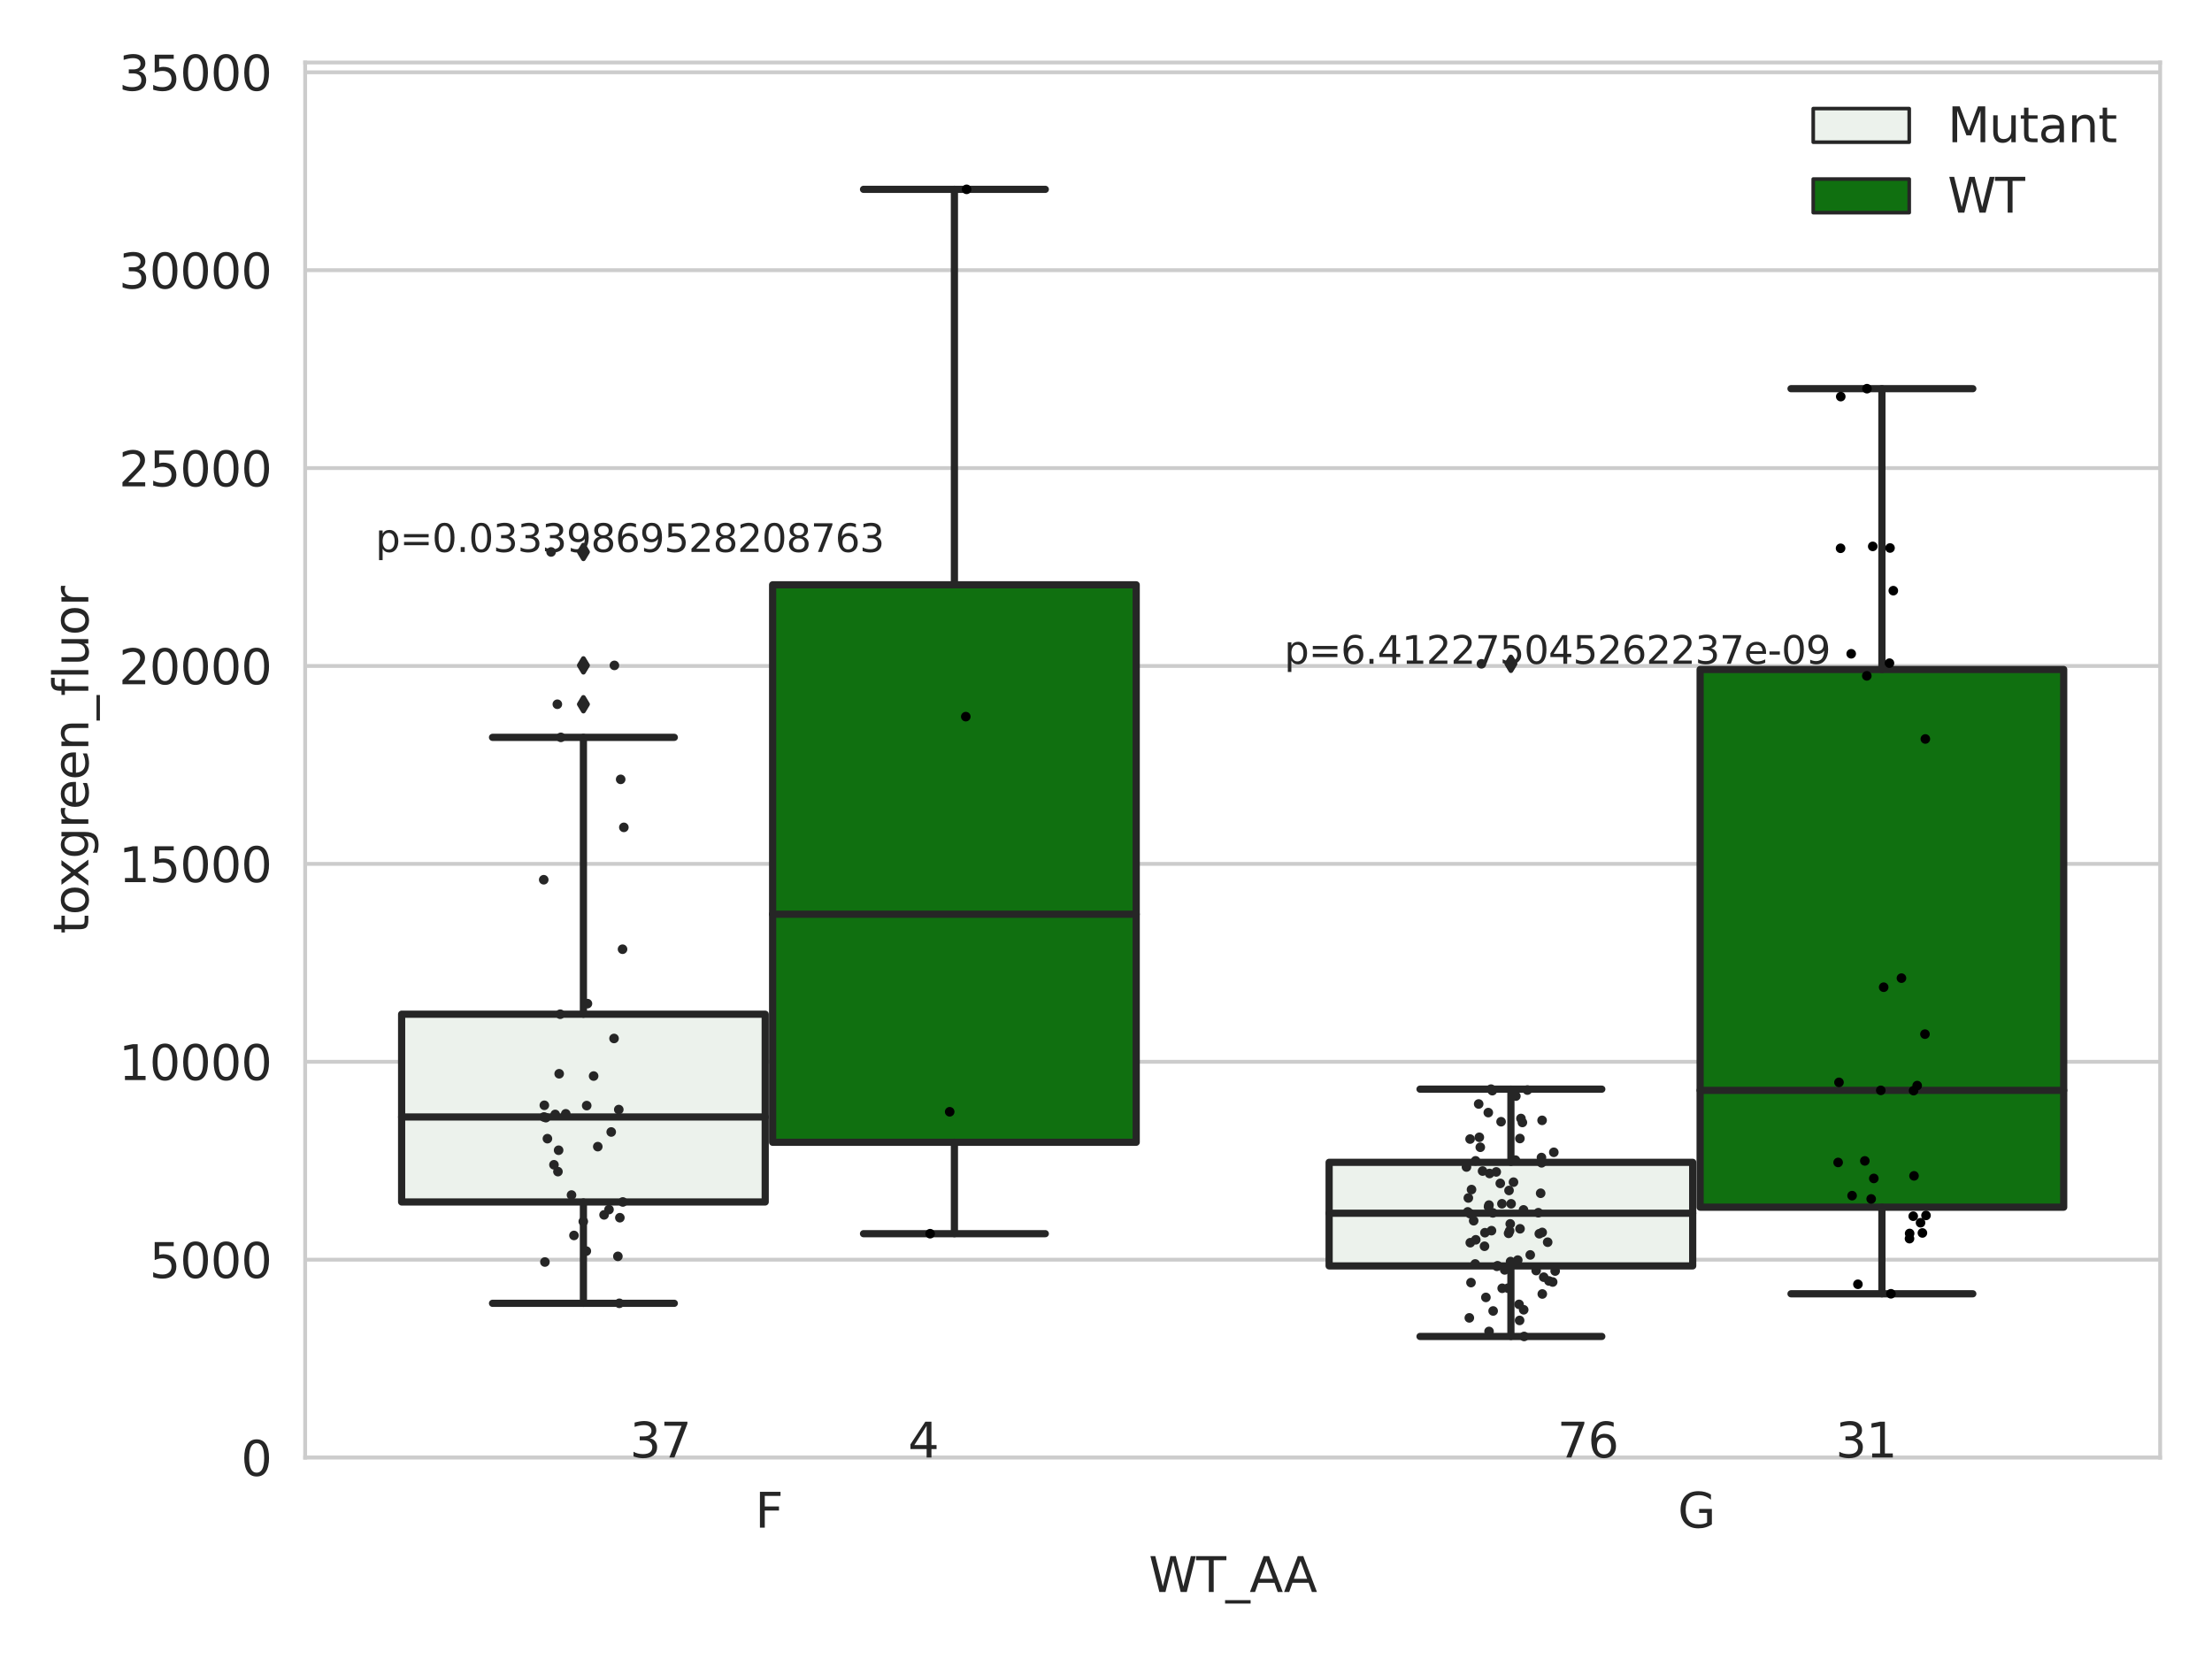 <?xml version="1.0" encoding="utf-8" standalone="no"?>
<!DOCTYPE svg PUBLIC "-//W3C//DTD SVG 1.1//EN"
  "http://www.w3.org/Graphics/SVG/1.1/DTD/svg11.dtd">
<svg xmlns:xlink="http://www.w3.org/1999/xlink" width="460.8pt" height="345.6pt" viewBox="0 0 460.8 345.6" xmlns="http://www.w3.org/2000/svg" version="1.1">
 <defs>
  <style type="text/css">*{stroke-linejoin: round; stroke-linecap: butt}</style>
 </defs>
 <g id="figure_1">
  <g id="patch_1">
   <path d="M 0 345.6 
L 460.8 345.6 
L 460.8 0 
L 0 0 
z
" style="fill: #ffffff"/>
  </g>
  <g id="axes_1">
   <g id="patch_2">
    <path d="M 63.571 303.64 
L 450 303.64 
L 450 13.023 
L 63.571 13.023 
z
" style="fill: #ffffff"/>
   </g>
   <g id="matplotlib.axis_1">
    <g id="xtick_1">
     <g id="text_1">
      <!-- F -->
      <g style="fill: #262626" transform="translate(157.303 318.238)scale(0.1 -0.1)">
       <defs>
        <path id="DejaVuSans-46" d="M 628 4666 
L 3309 4666 
L 3309 4134 
L 1259 4134 
L 1259 2759 
L 3109 2759 
L 3109 2228 
L 1259 2228 
L 1259 0 
L 628 0 
L 628 4666 
z
" transform="scale(0.016)"/>
       </defs>
       <use xlink:href="#DejaVuSans-46"/>
      </g>
     </g>
    </g>
    <g id="xtick_2">
     <g id="text_2">
      <!-- G -->
      <g style="fill: #262626" transform="translate(349.519 318.238)scale(0.1 -0.1)">
       <defs>
        <path id="DejaVuSans-47" d="M 3809 666 
L 3809 1919 
L 2778 1919 
L 2778 2438 
L 4434 2438 
L 4434 434 
Q 4069 175 3628 42 
Q 3188 -91 2688 -91 
Q 1594 -91 976 548 
Q 359 1188 359 2328 
Q 359 3472 976 4111 
Q 1594 4750 2688 4750 
Q 3144 4750 3555 4637 
Q 3966 4525 4313 4306 
L 4313 3634 
Q 3963 3931 3569 4081 
Q 3175 4231 2741 4231 
Q 1884 4231 1454 3753 
Q 1025 3275 1025 2328 
Q 1025 1384 1454 906 
Q 1884 428 2741 428 
Q 3075 428 3337 486 
Q 3600 544 3809 666 
z
" transform="scale(0.016)"/>
       </defs>
       <use xlink:href="#DejaVuSans-47"/>
      </g>
     </g>
    </g>
    <g id="text_3">
     <!-- WT_AA -->
     <g style="fill: #262626" transform="translate(239.31 331.638)scale(0.1 -0.1)">
      <defs>
       <path id="DejaVuSans-57" d="M 213 4666 
L 850 4666 
L 1831 722 
L 2809 4666 
L 3519 4666 
L 4500 722 
L 5478 4666 
L 6119 4666 
L 4947 0 
L 4153 0 
L 3169 4050 
L 2175 0 
L 1381 0 
L 213 4666 
z
" transform="scale(0.016)"/>
       <path id="DejaVuSans-54" d="M -19 4666 
L 3928 4666 
L 3928 4134 
L 2272 4134 
L 2272 0 
L 1638 0 
L 1638 4134 
L -19 4134 
L -19 4666 
z
" transform="scale(0.016)"/>
       <path id="DejaVuSans-5f" d="M 3263 -1063 
L 3263 -1509 
L -63 -1509 
L -63 -1063 
L 3263 -1063 
z
" transform="scale(0.016)"/>
       <path id="DejaVuSans-41" d="M 2188 4044 
L 1331 1722 
L 3047 1722 
L 2188 4044 
z
M 1831 4666 
L 2547 4666 
L 4325 0 
L 3669 0 
L 3244 1197 
L 1141 1197 
L 716 0 
L 50 0 
L 1831 4666 
z
" transform="scale(0.016)"/>
      </defs>
      <use xlink:href="#DejaVuSans-57"/>
      <use xlink:href="#DejaVuSans-54" x="98.877"/>
      <use xlink:href="#DejaVuSans-5f" x="159.961"/>
      <use xlink:href="#DejaVuSans-41" x="209.961"/>
      <use xlink:href="#DejaVuSans-41" x="281.119"/>
     </g>
    </g>
   </g>
   <g id="matplotlib.axis_2">
    <g id="ytick_1">
     <g id="line2d_1">
      <path d="M 63.571 303.64 
L 450 303.64 
" clip-path="url(#pd126e67b02)" style="fill: none; stroke: #cccccc; stroke-width: 0.8; stroke-linecap: round"/>
     </g>
     <g id="text_4">
      <!-- 0 -->
      <g style="fill: #262626" transform="translate(50.209 307.439)scale(0.1 -0.1)">
       <defs>
        <path id="DejaVuSans-30" d="M 2034 4250 
Q 1547 4250 1301 3770 
Q 1056 3291 1056 2328 
Q 1056 1369 1301 889 
Q 1547 409 2034 409 
Q 2525 409 2770 889 
Q 3016 1369 3016 2328 
Q 3016 3291 2770 3770 
Q 2525 4250 2034 4250 
z
M 2034 4750 
Q 2819 4750 3233 4129 
Q 3647 3509 3647 2328 
Q 3647 1150 3233 529 
Q 2819 -91 2034 -91 
Q 1250 -91 836 529 
Q 422 1150 422 2328 
Q 422 3509 836 4129 
Q 1250 4750 2034 4750 
z
" transform="scale(0.016)"/>
       </defs>
       <use xlink:href="#DejaVuSans-30"/>
      </g>
     </g>
    </g>
    <g id="ytick_2">
     <g id="line2d_2">
      <path d="M 63.571 262.414 
L 450 262.414 
" clip-path="url(#pd126e67b02)" style="fill: none; stroke: #cccccc; stroke-width: 0.8; stroke-linecap: round"/>
     </g>
     <g id="text_5">
      <!-- 5000 -->
      <g style="fill: #262626" transform="translate(31.121 266.214)scale(0.1 -0.1)">
       <defs>
        <path id="DejaVuSans-35" d="M 691 4666 
L 3169 4666 
L 3169 4134 
L 1269 4134 
L 1269 2991 
Q 1406 3038 1543 3061 
Q 1681 3084 1819 3084 
Q 2600 3084 3056 2656 
Q 3513 2228 3513 1497 
Q 3513 744 3044 326 
Q 2575 -91 1722 -91 
Q 1428 -91 1123 -41 
Q 819 9 494 109 
L 494 744 
Q 775 591 1075 516 
Q 1375 441 1709 441 
Q 2250 441 2565 725 
Q 2881 1009 2881 1497 
Q 2881 1984 2565 2268 
Q 2250 2553 1709 2553 
Q 1456 2553 1204 2497 
Q 953 2441 691 2322 
L 691 4666 
z
" transform="scale(0.016)"/>
       </defs>
       <use xlink:href="#DejaVuSans-35"/>
       <use xlink:href="#DejaVuSans-30" x="63.623"/>
       <use xlink:href="#DejaVuSans-30" x="127.246"/>
       <use xlink:href="#DejaVuSans-30" x="190.869"/>
      </g>
     </g>
    </g>
    <g id="ytick_3">
     <g id="line2d_3">
      <path d="M 63.571 221.189 
L 450 221.189 
" clip-path="url(#pd126e67b02)" style="fill: none; stroke: #cccccc; stroke-width: 0.8; stroke-linecap: round"/>
     </g>
     <g id="text_6">
      <!-- 10000 -->
      <g style="fill: #262626" transform="translate(24.759 224.988)scale(0.1 -0.1)">
       <defs>
        <path id="DejaVuSans-31" d="M 794 531 
L 1825 531 
L 1825 4091 
L 703 3866 
L 703 4441 
L 1819 4666 
L 2450 4666 
L 2450 531 
L 3481 531 
L 3481 0 
L 794 0 
L 794 531 
z
" transform="scale(0.016)"/>
       </defs>
       <use xlink:href="#DejaVuSans-31"/>
       <use xlink:href="#DejaVuSans-30" x="63.623"/>
       <use xlink:href="#DejaVuSans-30" x="127.246"/>
       <use xlink:href="#DejaVuSans-30" x="190.869"/>
       <use xlink:href="#DejaVuSans-30" x="254.492"/>
      </g>
     </g>
    </g>
    <g id="ytick_4">
     <g id="line2d_4">
      <path d="M 63.571 179.963 
L 450 179.963 
" clip-path="url(#pd126e67b02)" style="fill: none; stroke: #cccccc; stroke-width: 0.8; stroke-linecap: round"/>
     </g>
     <g id="text_7">
      <!-- 15000 -->
      <g style="fill: #262626" transform="translate(24.759 183.762)scale(0.1 -0.1)">
       <use xlink:href="#DejaVuSans-31"/>
       <use xlink:href="#DejaVuSans-35" x="63.623"/>
       <use xlink:href="#DejaVuSans-30" x="127.246"/>
       <use xlink:href="#DejaVuSans-30" x="190.869"/>
       <use xlink:href="#DejaVuSans-30" x="254.492"/>
      </g>
     </g>
    </g>
    <g id="ytick_5">
     <g id="line2d_5">
      <path d="M 63.571 138.738 
L 450 138.738 
" clip-path="url(#pd126e67b02)" style="fill: none; stroke: #cccccc; stroke-width: 0.8; stroke-linecap: round"/>
     </g>
     <g id="text_8">
      <!-- 20000 -->
      <g style="fill: #262626" transform="translate(24.759 142.537)scale(0.1 -0.1)">
       <defs>
        <path id="DejaVuSans-32" d="M 1228 531 
L 3431 531 
L 3431 0 
L 469 0 
L 469 531 
Q 828 903 1448 1529 
Q 2069 2156 2228 2338 
Q 2531 2678 2651 2914 
Q 2772 3150 2772 3378 
Q 2772 3750 2511 3984 
Q 2250 4219 1831 4219 
Q 1534 4219 1204 4116 
Q 875 4013 500 3803 
L 500 4441 
Q 881 4594 1212 4672 
Q 1544 4750 1819 4750 
Q 2544 4750 2975 4387 
Q 3406 4025 3406 3419 
Q 3406 3131 3298 2873 
Q 3191 2616 2906 2266 
Q 2828 2175 2409 1742 
Q 1991 1309 1228 531 
z
" transform="scale(0.016)"/>
       </defs>
       <use xlink:href="#DejaVuSans-32"/>
       <use xlink:href="#DejaVuSans-30" x="63.623"/>
       <use xlink:href="#DejaVuSans-30" x="127.246"/>
       <use xlink:href="#DejaVuSans-30" x="190.869"/>
       <use xlink:href="#DejaVuSans-30" x="254.492"/>
      </g>
     </g>
    </g>
    <g id="ytick_6">
     <g id="line2d_6">
      <path d="M 63.571 97.512 
L 450 97.512 
" clip-path="url(#pd126e67b02)" style="fill: none; stroke: #cccccc; stroke-width: 0.8; stroke-linecap: round"/>
     </g>
     <g id="text_9">
      <!-- 25000 -->
      <g style="fill: #262626" transform="translate(24.759 101.311)scale(0.1 -0.1)">
       <use xlink:href="#DejaVuSans-32"/>
       <use xlink:href="#DejaVuSans-35" x="63.623"/>
       <use xlink:href="#DejaVuSans-30" x="127.246"/>
       <use xlink:href="#DejaVuSans-30" x="190.869"/>
       <use xlink:href="#DejaVuSans-30" x="254.492"/>
      </g>
     </g>
    </g>
    <g id="ytick_7">
     <g id="line2d_7">
      <path d="M 63.571 56.287 
L 450 56.287 
" clip-path="url(#pd126e67b02)" style="fill: none; stroke: #cccccc; stroke-width: 0.8; stroke-linecap: round"/>
     </g>
     <g id="text_10">
      <!-- 30000 -->
      <g style="fill: #262626" transform="translate(24.759 60.086)scale(0.1 -0.1)">
       <defs>
        <path id="DejaVuSans-33" d="M 2597 2516 
Q 3050 2419 3304 2112 
Q 3559 1806 3559 1356 
Q 3559 666 3084 287 
Q 2609 -91 1734 -91 
Q 1441 -91 1130 -33 
Q 819 25 488 141 
L 488 750 
Q 750 597 1062 519 
Q 1375 441 1716 441 
Q 2309 441 2620 675 
Q 2931 909 2931 1356 
Q 2931 1769 2642 2001 
Q 2353 2234 1838 2234 
L 1294 2234 
L 1294 2753 
L 1863 2753 
Q 2328 2753 2575 2939 
Q 2822 3125 2822 3475 
Q 2822 3834 2567 4026 
Q 2313 4219 1838 4219 
Q 1578 4219 1281 4162 
Q 984 4106 628 3988 
L 628 4550 
Q 988 4650 1302 4700 
Q 1616 4750 1894 4750 
Q 2613 4750 3031 4423 
Q 3450 4097 3450 3541 
Q 3450 3153 3228 2886 
Q 3006 2619 2597 2516 
z
" transform="scale(0.016)"/>
       </defs>
       <use xlink:href="#DejaVuSans-33"/>
       <use xlink:href="#DejaVuSans-30" x="63.623"/>
       <use xlink:href="#DejaVuSans-30" x="127.246"/>
       <use xlink:href="#DejaVuSans-30" x="190.869"/>
       <use xlink:href="#DejaVuSans-30" x="254.492"/>
      </g>
     </g>
    </g>
    <g id="ytick_8">
     <g id="line2d_8">
      <path d="M 63.571 15.061 
L 450 15.061 
" clip-path="url(#pd126e67b02)" style="fill: none; stroke: #cccccc; stroke-width: 0.8; stroke-linecap: round"/>
     </g>
     <g id="text_11">
      <!-- 35000 -->
      <g style="fill: #262626" transform="translate(24.759 18.86)scale(0.1 -0.1)">
       <use xlink:href="#DejaVuSans-33"/>
       <use xlink:href="#DejaVuSans-35" x="63.623"/>
       <use xlink:href="#DejaVuSans-30" x="127.246"/>
       <use xlink:href="#DejaVuSans-30" x="190.869"/>
       <use xlink:href="#DejaVuSans-30" x="254.492"/>
      </g>
     </g>
    </g>
    <g id="text_12">
     <!-- toxgreen_fluor -->
     <g style="fill: #262626" transform="translate(18.401 194.526)rotate(-90)scale(0.1 -0.1)">
      <defs>
       <path id="DejaVuSans-74" d="M 1172 4494 
L 1172 3500 
L 2356 3500 
L 2356 3053 
L 1172 3053 
L 1172 1153 
Q 1172 725 1289 603 
Q 1406 481 1766 481 
L 2356 481 
L 2356 0 
L 1766 0 
Q 1100 0 847 248 
Q 594 497 594 1153 
L 594 3053 
L 172 3053 
L 172 3500 
L 594 3500 
L 594 4494 
L 1172 4494 
z
" transform="scale(0.016)"/>
       <path id="DejaVuSans-6f" d="M 1959 3097 
Q 1497 3097 1228 2736 
Q 959 2375 959 1747 
Q 959 1119 1226 758 
Q 1494 397 1959 397 
Q 2419 397 2687 759 
Q 2956 1122 2956 1747 
Q 2956 2369 2687 2733 
Q 2419 3097 1959 3097 
z
M 1959 3584 
Q 2709 3584 3137 3096 
Q 3566 2609 3566 1747 
Q 3566 888 3137 398 
Q 2709 -91 1959 -91 
Q 1206 -91 779 398 
Q 353 888 353 1747 
Q 353 2609 779 3096 
Q 1206 3584 1959 3584 
z
" transform="scale(0.016)"/>
       <path id="DejaVuSans-78" d="M 3513 3500 
L 2247 1797 
L 3578 0 
L 2900 0 
L 1881 1375 
L 863 0 
L 184 0 
L 1544 1831 
L 300 3500 
L 978 3500 
L 1906 2253 
L 2834 3500 
L 3513 3500 
z
" transform="scale(0.016)"/>
       <path id="DejaVuSans-67" d="M 2906 1791 
Q 2906 2416 2648 2759 
Q 2391 3103 1925 3103 
Q 1463 3103 1205 2759 
Q 947 2416 947 1791 
Q 947 1169 1205 825 
Q 1463 481 1925 481 
Q 2391 481 2648 825 
Q 2906 1169 2906 1791 
z
M 3481 434 
Q 3481 -459 3084 -895 
Q 2688 -1331 1869 -1331 
Q 1566 -1331 1297 -1286 
Q 1028 -1241 775 -1147 
L 775 -588 
Q 1028 -725 1275 -790 
Q 1522 -856 1778 -856 
Q 2344 -856 2625 -561 
Q 2906 -266 2906 331 
L 2906 616 
Q 2728 306 2450 153 
Q 2172 0 1784 0 
Q 1141 0 747 490 
Q 353 981 353 1791 
Q 353 2603 747 3093 
Q 1141 3584 1784 3584 
Q 2172 3584 2450 3431 
Q 2728 3278 2906 2969 
L 2906 3500 
L 3481 3500 
L 3481 434 
z
" transform="scale(0.016)"/>
       <path id="DejaVuSans-72" d="M 2631 2963 
Q 2534 3019 2420 3045 
Q 2306 3072 2169 3072 
Q 1681 3072 1420 2755 
Q 1159 2438 1159 1844 
L 1159 0 
L 581 0 
L 581 3500 
L 1159 3500 
L 1159 2956 
Q 1341 3275 1631 3429 
Q 1922 3584 2338 3584 
Q 2397 3584 2469 3576 
Q 2541 3569 2628 3553 
L 2631 2963 
z
" transform="scale(0.016)"/>
       <path id="DejaVuSans-65" d="M 3597 1894 
L 3597 1613 
L 953 1613 
Q 991 1019 1311 708 
Q 1631 397 2203 397 
Q 2534 397 2845 478 
Q 3156 559 3463 722 
L 3463 178 
Q 3153 47 2828 -22 
Q 2503 -91 2169 -91 
Q 1331 -91 842 396 
Q 353 884 353 1716 
Q 353 2575 817 3079 
Q 1281 3584 2069 3584 
Q 2775 3584 3186 3129 
Q 3597 2675 3597 1894 
z
M 3022 2063 
Q 3016 2534 2758 2815 
Q 2500 3097 2075 3097 
Q 1594 3097 1305 2825 
Q 1016 2553 972 2059 
L 3022 2063 
z
" transform="scale(0.016)"/>
       <path id="DejaVuSans-6e" d="M 3513 2113 
L 3513 0 
L 2938 0 
L 2938 2094 
Q 2938 2591 2744 2837 
Q 2550 3084 2163 3084 
Q 1697 3084 1428 2787 
Q 1159 2491 1159 1978 
L 1159 0 
L 581 0 
L 581 3500 
L 1159 3500 
L 1159 2956 
Q 1366 3272 1645 3428 
Q 1925 3584 2291 3584 
Q 2894 3584 3203 3211 
Q 3513 2838 3513 2113 
z
" transform="scale(0.016)"/>
       <path id="DejaVuSans-66" d="M 2375 4863 
L 2375 4384 
L 1825 4384 
Q 1516 4384 1395 4259 
Q 1275 4134 1275 3809 
L 1275 3500 
L 2222 3500 
L 2222 3053 
L 1275 3053 
L 1275 0 
L 697 0 
L 697 3053 
L 147 3053 
L 147 3500 
L 697 3500 
L 697 3744 
Q 697 4328 969 4595 
Q 1241 4863 1831 4863 
L 2375 4863 
z
" transform="scale(0.016)"/>
       <path id="DejaVuSans-6c" d="M 603 4863 
L 1178 4863 
L 1178 0 
L 603 0 
L 603 4863 
z
" transform="scale(0.016)"/>
       <path id="DejaVuSans-75" d="M 544 1381 
L 544 3500 
L 1119 3500 
L 1119 1403 
Q 1119 906 1312 657 
Q 1506 409 1894 409 
Q 2359 409 2629 706 
Q 2900 1003 2900 1516 
L 2900 3500 
L 3475 3500 
L 3475 0 
L 2900 0 
L 2900 538 
Q 2691 219 2414 64 
Q 2138 -91 1772 -91 
Q 1169 -91 856 284 
Q 544 659 544 1381 
z
M 1991 3584 
L 1991 3584 
z
" transform="scale(0.016)"/>
      </defs>
      <use xlink:href="#DejaVuSans-74"/>
      <use xlink:href="#DejaVuSans-6f" x="39.209"/>
      <use xlink:href="#DejaVuSans-78" x="97.266"/>
      <use xlink:href="#DejaVuSans-67" x="156.445"/>
      <use xlink:href="#DejaVuSans-72" x="219.922"/>
      <use xlink:href="#DejaVuSans-65" x="258.785"/>
      <use xlink:href="#DejaVuSans-65" x="320.309"/>
      <use xlink:href="#DejaVuSans-6e" x="381.832"/>
      <use xlink:href="#DejaVuSans-5f" x="445.211"/>
      <use xlink:href="#DejaVuSans-66" x="495.211"/>
      <use xlink:href="#DejaVuSans-6c" x="530.416"/>
      <use xlink:href="#DejaVuSans-75" x="558.199"/>
      <use xlink:href="#DejaVuSans-6f" x="621.578"/>
      <use xlink:href="#DejaVuSans-72" x="682.76"/>
     </g>
    </g>
   </g>
   <g id="patch_3">
    <path d="M 83.666 250.391 
L 159.406 250.391 
L 159.406 211.279 
L 83.666 211.279 
L 83.666 250.391 
z
" clip-path="url(#pd126e67b02)" style="fill: #ecf2ec; stroke: #262626; stroke-width: 1.5; stroke-linejoin: miter"/>
   </g>
   <g id="patch_4">
    <path d="M 160.951 237.953 
L 236.691 237.953 
L 236.691 121.828 
L 160.951 121.828 
L 160.951 237.953 
z
" clip-path="url(#pd126e67b02)" style="fill: #107010; stroke: #262626; stroke-width: 1.5; stroke-linejoin: miter"/>
   </g>
   <g id="patch_5">
    <path d="M 276.88 263.708 
L 352.62 263.708 
L 352.62 242.134 
L 276.88 242.134 
L 276.88 263.708 
z
" clip-path="url(#pd126e67b02)" style="fill: #ecf2ec; stroke: #262626; stroke-width: 1.5; stroke-linejoin: miter"/>
   </g>
   <g id="patch_6">
    <path d="M 354.166 251.48 
L 429.906 251.48 
L 429.906 139.469 
L 354.166 139.469 
L 354.166 251.48 
z
" clip-path="url(#pd126e67b02)" style="fill: #107010; stroke: #262626; stroke-width: 1.5; stroke-linejoin: miter"/>
   </g>
   <g id="patch_7">
    <path d="M 160.178 303.64 
L 160.178 303.64 
L 160.178 303.64 
L 160.178 303.64 
z
" clip-path="url(#pd126e67b02)" style="fill: #ecf2ec; stroke: #262626; stroke-width: 0.75; stroke-linejoin: miter"/>
   </g>
   <g id="patch_8">
    <path d="M 160.178 303.64 
L 160.178 303.64 
L 160.178 303.64 
L 160.178 303.64 
z
" clip-path="url(#pd126e67b02)" style="fill: #107010; stroke: #262626; stroke-width: 0.75; stroke-linejoin: miter"/>
   </g>
   <g id="PathCollection_1"/>
   <g id="PathCollection_2"/>
   <g id="line2d_9">
    <path d="M 121.536 250.391 
L 121.536 271.503 
" clip-path="url(#pd126e67b02)" style="fill: none; stroke: #262626; stroke-width: 1.5; stroke-linecap: round"/>
   </g>
   <g id="line2d_10">
    <path d="M 121.536 211.279 
L 121.536 153.606 
" clip-path="url(#pd126e67b02)" style="fill: none; stroke: #262626; stroke-width: 1.5; stroke-linecap: round"/>
   </g>
   <g id="line2d_11">
    <path d="M 102.601 271.503 
L 140.471 271.503 
" clip-path="url(#pd126e67b02)" style="fill: none; stroke: #262626; stroke-width: 1.5; stroke-linecap: round"/>
   </g>
   <g id="line2d_12">
    <path d="M 102.601 153.606 
L 140.471 153.606 
" clip-path="url(#pd126e67b02)" style="fill: none; stroke: #262626; stroke-width: 1.5; stroke-linecap: round"/>
   </g>
   <g id="line2d_13">
    <defs>
     <path id="m7866249537" d="M -0 1.414 
L 0.849 0 
L 0 -1.414 
L -0.849 -0 
z
" style="stroke: #262626; stroke-linejoin: miter"/>
    </defs>
    <g clip-path="url(#pd126e67b02)">
     <use xlink:href="#m7866249537" x="121.536" y="146.708" style="fill: #262626; stroke: #262626; stroke-linejoin: miter"/>
     <use xlink:href="#m7866249537" x="121.536" y="114.983" style="fill: #262626; stroke: #262626; stroke-linejoin: miter"/>
     <use xlink:href="#m7866249537" x="121.536" y="138.611" style="fill: #262626; stroke: #262626; stroke-linejoin: miter"/>
    </g>
   </g>
   <g id="line2d_14">
    <path d="M 198.821 237.953 
L 198.821 257 
" clip-path="url(#pd126e67b02)" style="fill: none; stroke: #262626; stroke-width: 1.5; stroke-linecap: round"/>
   </g>
   <g id="line2d_15">
    <path d="M 198.821 121.828 
L 198.821 39.442 
" clip-path="url(#pd126e67b02)" style="fill: none; stroke: #262626; stroke-width: 1.5; stroke-linecap: round"/>
   </g>
   <g id="line2d_16">
    <path d="M 179.886 257 
L 217.756 257 
" clip-path="url(#pd126e67b02)" style="fill: none; stroke: #262626; stroke-width: 1.5; stroke-linecap: round"/>
   </g>
   <g id="line2d_17">
    <path d="M 179.886 39.442 
L 217.756 39.442 
" clip-path="url(#pd126e67b02)" style="fill: none; stroke: #262626; stroke-width: 1.5; stroke-linecap: round"/>
   </g>
   <g id="line2d_18"/>
   <g id="line2d_19">
    <path d="M 314.75 263.708 
L 314.75 278.405 
" clip-path="url(#pd126e67b02)" style="fill: none; stroke: #262626; stroke-width: 1.5; stroke-linecap: round"/>
   </g>
   <g id="line2d_20">
    <path d="M 314.75 242.134 
L 314.75 226.89 
" clip-path="url(#pd126e67b02)" style="fill: none; stroke: #262626; stroke-width: 1.5; stroke-linecap: round"/>
   </g>
   <g id="line2d_21">
    <path d="M 295.815 278.405 
L 333.685 278.405 
" clip-path="url(#pd126e67b02)" style="fill: none; stroke: #262626; stroke-width: 1.5; stroke-linecap: round"/>
   </g>
   <g id="line2d_22">
    <path d="M 295.815 226.89 
L 333.685 226.89 
" clip-path="url(#pd126e67b02)" style="fill: none; stroke: #262626; stroke-width: 1.5; stroke-linecap: round"/>
   </g>
   <g id="line2d_23">
    <g clip-path="url(#pd126e67b02)">
     <use xlink:href="#m7866249537" x="314.75" y="138.283" style="fill: #262626; stroke: #262626; stroke-linejoin: miter"/>
    </g>
   </g>
   <g id="line2d_24">
    <path d="M 392.036 251.48 
L 392.036 269.518 
" clip-path="url(#pd126e67b02)" style="fill: none; stroke: #262626; stroke-width: 1.5; stroke-linecap: round"/>
   </g>
   <g id="line2d_25">
    <path d="M 392.036 139.469 
L 392.036 80.968 
" clip-path="url(#pd126e67b02)" style="fill: none; stroke: #262626; stroke-width: 1.5; stroke-linecap: round"/>
   </g>
   <g id="line2d_26">
    <path d="M 373.101 269.518 
L 410.971 269.518 
" clip-path="url(#pd126e67b02)" style="fill: none; stroke: #262626; stroke-width: 1.5; stroke-linecap: round"/>
   </g>
   <g id="line2d_27">
    <path d="M 373.101 80.968 
L 410.971 80.968 
" clip-path="url(#pd126e67b02)" style="fill: none; stroke: #262626; stroke-width: 1.5; stroke-linecap: round"/>
   </g>
   <g id="line2d_28"/>
   <g id="line2d_29">
    <path d="M 83.666 232.69 
L 159.406 232.69 
" clip-path="url(#pd126e67b02)" style="fill: none; stroke: #262626; stroke-width: 1.5; stroke-linecap: round"/>
   </g>
   <g id="line2d_30">
    <path d="M 160.951 190.447 
L 236.691 190.447 
" clip-path="url(#pd126e67b02)" style="fill: none; stroke: #262626; stroke-width: 1.5; stroke-linecap: round"/>
   </g>
   <g id="line2d_31">
    <path d="M 276.88 252.74 
L 352.62 252.74 
" clip-path="url(#pd126e67b02)" style="fill: none; stroke: #262626; stroke-width: 1.5; stroke-linecap: round"/>
   </g>
   <g id="line2d_32">
    <path d="M 354.166 227.143 
L 429.906 227.143 
" clip-path="url(#pd126e67b02)" style="fill: none; stroke: #262626; stroke-width: 1.5; stroke-linecap: round"/>
   </g>
   <g id="patch_9">
    <path d="M 63.571 303.64 
L 63.571 13.023 
" style="fill: none; stroke: #cccccc; stroke-width: 0.8; stroke-linejoin: miter; stroke-linecap: square"/>
   </g>
   <g id="patch_10">
    <path d="M 450 303.64 
L 450 13.023 
" style="fill: none; stroke: #cccccc; stroke-width: 0.8; stroke-linejoin: miter; stroke-linecap: square"/>
   </g>
   <g id="patch_11">
    <path d="M 63.571 303.64 
L 450 303.64 
" style="fill: none; stroke: #cccccc; stroke-width: 0.8; stroke-linejoin: miter; stroke-linecap: square"/>
   </g>
   <g id="patch_12">
    <path d="M 63.571 13.023 
L 450 13.023 
" style="fill: none; stroke: #cccccc; stroke-width: 0.8; stroke-linejoin: miter; stroke-linecap: square"/>
   </g>
   <g id="PathCollection_3">
    <defs>
     <path id="C0_0_82b9763c8c" d="M 0 1 
C 0.265 1 0.52 0.895 0.707 0.707 
C 0.895 0.52 1 0.265 1 -0 
C 1 -0.265 0.895 -0.52 0.707 -0.707 
C 0.52 -0.895 0.265 -1 0 -1 
C -0.265 -1 -0.52 -0.895 -0.707 -0.707 
C -0.895 -0.52 -1 -0.265 -1 0 
C -1 0.265 -0.895 0.52 -0.707 0.707 
C -0.52 0.895 -0.265 1 0 1 
z
"/>
    </defs>
    <g clip-path="url(#pd126e67b02)">
     <use xlink:href="#C0_0_82b9763c8c" x="113.398" y="230.251" style="fill: #262626"/>
    </g>
    <g clip-path="url(#pd126e67b02)">
     <use xlink:href="#C0_0_82b9763c8c" x="128.904" y="231.143" style="fill: #262626"/>
    </g>
    <g clip-path="url(#pd126e67b02)">
     <use xlink:href="#C0_0_82b9763c8c" x="129.297" y="162.354" style="fill: #262626"/>
    </g>
    <g clip-path="url(#pd126e67b02)">
     <use xlink:href="#C0_0_82b9763c8c" x="128.715" y="261.72" style="fill: #262626"/>
    </g>
    <g clip-path="url(#pd126e67b02)">
     <use xlink:href="#C0_0_82b9763c8c" x="116.836" y="153.606" style="fill: #262626"/>
    </g>
    <g clip-path="url(#pd126e67b02)">
     <use xlink:href="#C0_0_82b9763c8c" x="119.056" y="248.948" style="fill: #262626"/>
    </g>
    <g clip-path="url(#pd126e67b02)">
     <use xlink:href="#C0_0_82b9763c8c" x="122.221" y="230.317" style="fill: #262626"/>
    </g>
    <g clip-path="url(#pd126e67b02)">
     <use xlink:href="#C0_0_82b9763c8c" x="116.106" y="146.708" style="fill: #262626"/>
    </g>
    <g clip-path="url(#pd126e67b02)">
     <use xlink:href="#C0_0_82b9763c8c" x="116.37" y="239.616" style="fill: #262626"/>
    </g>
    <g clip-path="url(#pd126e67b02)">
     <use xlink:href="#C0_0_82b9763c8c" x="116.486" y="223.684" style="fill: #262626"/>
    </g>
    <g clip-path="url(#pd126e67b02)">
     <use xlink:href="#C0_0_82b9763c8c" x="129.687" y="197.738" style="fill: #262626"/>
    </g>
    <g clip-path="url(#pd126e67b02)">
     <use xlink:href="#C0_0_82b9763c8c" x="126.865" y="251.978" style="fill: #262626"/>
    </g>
    <g clip-path="url(#pd126e67b02)">
     <use xlink:href="#C0_0_82b9763c8c" x="129.022" y="271.503" style="fill: #262626"/>
    </g>
    <g clip-path="url(#pd126e67b02)">
     <use xlink:href="#C0_0_82b9763c8c" x="114.802" y="114.983" style="fill: #262626"/>
    </g>
    <g clip-path="url(#pd126e67b02)">
     <use xlink:href="#C0_0_82b9763c8c" x="123.663" y="224.162" style="fill: #262626"/>
    </g>
    <g clip-path="url(#pd126e67b02)">
     <use xlink:href="#C0_0_82b9763c8c" x="124.529" y="238.865" style="fill: #262626"/>
    </g>
    <g clip-path="url(#pd126e67b02)">
     <use xlink:href="#C0_0_82b9763c8c" x="127.328" y="235.813" style="fill: #262626"/>
    </g>
    <g clip-path="url(#pd126e67b02)">
     <use xlink:href="#C0_0_82b9763c8c" x="113.27" y="183.266" style="fill: #262626"/>
    </g>
    <g clip-path="url(#pd126e67b02)">
     <use xlink:href="#C0_0_82b9763c8c" x="129.96" y="172.355" style="fill: #262626"/>
    </g>
    <g clip-path="url(#pd126e67b02)">
     <use xlink:href="#C0_0_82b9763c8c" x="113.718" y="232.829" style="fill: #262626"/>
    </g>
    <g clip-path="url(#pd126e67b02)">
     <use xlink:href="#C0_0_82b9763c8c" x="119.571" y="257.366" style="fill: #262626"/>
    </g>
    <g clip-path="url(#pd126e67b02)">
     <use xlink:href="#C0_0_82b9763c8c" x="122.143" y="260.625" style="fill: #262626"/>
    </g>
    <g clip-path="url(#pd126e67b02)">
     <use xlink:href="#C0_0_82b9763c8c" x="129.128" y="253.671" style="fill: #262626"/>
    </g>
    <g clip-path="url(#pd126e67b02)">
     <use xlink:href="#C0_0_82b9763c8c" x="113.316" y="232.69" style="fill: #262626"/>
    </g>
    <g clip-path="url(#pd126e67b02)">
     <use xlink:href="#C0_0_82b9763c8c" x="129.743" y="250.391" style="fill: #262626"/>
    </g>
    <g clip-path="url(#pd126e67b02)">
     <use xlink:href="#C0_0_82b9763c8c" x="122.374" y="209.074" style="fill: #262626"/>
    </g>
    <g clip-path="url(#pd126e67b02)">
     <use xlink:href="#C0_0_82b9763c8c" x="115.4" y="242.645" style="fill: #262626"/>
    </g>
    <g clip-path="url(#pd126e67b02)">
     <use xlink:href="#C0_0_82b9763c8c" x="117.858" y="232.028" style="fill: #262626"/>
    </g>
    <g clip-path="url(#pd126e67b02)">
     <use xlink:href="#C0_0_82b9763c8c" x="114.038" y="237.204" style="fill: #262626"/>
    </g>
    <g clip-path="url(#pd126e67b02)">
     <use xlink:href="#C0_0_82b9763c8c" x="115.658" y="232.156" style="fill: #262626"/>
    </g>
    <g clip-path="url(#pd126e67b02)">
     <use xlink:href="#C0_0_82b9763c8c" x="127.916" y="216.332" style="fill: #262626"/>
    </g>
    <g clip-path="url(#pd126e67b02)">
     <use xlink:href="#C0_0_82b9763c8c" x="116.705" y="211.279" style="fill: #262626"/>
    </g>
    <g clip-path="url(#pd126e67b02)">
     <use xlink:href="#C0_0_82b9763c8c" x="116.229" y="244.07" style="fill: #262626"/>
    </g>
    <g clip-path="url(#pd126e67b02)">
     <use xlink:href="#C0_0_82b9763c8c" x="125.84" y="253.081" style="fill: #262626"/>
    </g>
    <g clip-path="url(#pd126e67b02)">
     <use xlink:href="#C0_0_82b9763c8c" x="113.515" y="262.903" style="fill: #262626"/>
    </g>
    <g clip-path="url(#pd126e67b02)">
     <use xlink:href="#C0_0_82b9763c8c" x="127.993" y="138.611" style="fill: #262626"/>
    </g>
    <g clip-path="url(#pd126e67b02)">
     <use xlink:href="#C0_0_82b9763c8c" x="121.511" y="254.46" style="fill: #262626"/>
    </g>
   </g>
   <g id="PathCollection_4">
    <defs>
     <path id="C1_0_2e41eae8e5" d="M 0 1 
C 0.265 1 0.52 0.895 0.707 0.707 
C 0.895 0.52 1 0.265 1 -0 
C 1 -0.265 0.895 -0.52 0.707 -0.707 
C 0.52 -0.895 0.265 -1 0 -1 
C -0.265 -1 -0.52 -0.895 -0.707 -0.707 
C -0.895 -0.52 -1 -0.265 -1 0 
C -1 0.265 -0.895 0.52 -0.707 0.707 
C -0.52 0.895 -0.265 1 0 1 
z
"/>
    </defs>
    <g clip-path="url(#pd126e67b02)">
     <use xlink:href="#C1_0_2e41eae8e5" x="197.837" y="231.604"/>
    </g>
    <g clip-path="url(#pd126e67b02)">
     <use xlink:href="#C1_0_2e41eae8e5" x="201.191" y="149.29"/>
    </g>
    <g clip-path="url(#pd126e67b02)">
     <use xlink:href="#C1_0_2e41eae8e5" x="193.762" y="257"/>
    </g>
    <g clip-path="url(#pd126e67b02)">
     <use xlink:href="#C1_0_2e41eae8e5" x="201.359" y="39.442"/>
    </g>
   </g>
   <g id="PathCollection_5">
    <defs>
     <path id="C2_0_5a820c5c40" d="M 0 1 
C 0.265 1 0.52 0.895 0.707 0.707 
C 0.895 0.52 1 0.265 1 -0 
C 1 -0.265 0.895 -0.52 0.707 -0.707 
C 0.52 -0.895 0.265 -1 0 -1 
C -0.265 -1 -0.52 -0.895 -0.707 -0.707 
C -0.895 -0.52 -1 -0.265 -1 0 
C -1 0.265 -0.895 0.52 -0.707 0.707 
C -0.52 0.895 -0.265 1 0 1 
z
"/>
    </defs>
    <g clip-path="url(#pd126e67b02)">
     <use xlink:href="#C2_0_5a820c5c40" x="310.704" y="256.371" style="fill: #262626"/>
    </g>
    <g clip-path="url(#pd126e67b02)">
     <use xlink:href="#C2_0_5a820c5c40" x="310.882" y="227.207" style="fill: #262626"/>
    </g>
    <g clip-path="url(#pd126e67b02)">
     <use xlink:href="#C2_0_5a820c5c40" x="306.09" y="274.535" style="fill: #262626"/>
    </g>
    <g clip-path="url(#pd126e67b02)">
     <use xlink:href="#C2_0_5a820c5c40" x="307.434" y="258.271" style="fill: #262626"/>
    </g>
    <g clip-path="url(#pd126e67b02)">
     <use xlink:href="#C2_0_5a820c5c40" x="310.312" y="244.462" style="fill: #262626"/>
    </g>
    <g clip-path="url(#pd126e67b02)">
     <use xlink:href="#C2_0_5a820c5c40" x="320.465" y="252.628" style="fill: #262626"/>
    </g>
    <g clip-path="url(#pd126e67b02)">
     <use xlink:href="#C2_0_5a820c5c40" x="308.37" y="238.995" style="fill: #262626"/>
    </g>
    <g clip-path="url(#pd126e67b02)">
     <use xlink:href="#C2_0_5a820c5c40" x="316.839" y="233.002" style="fill: #262626"/>
    </g>
    <g clip-path="url(#pd126e67b02)">
     <use xlink:href="#C2_0_5a820c5c40" x="306.993" y="254.301" style="fill: #262626"/>
    </g>
    <g clip-path="url(#pd126e67b02)">
     <use xlink:href="#C2_0_5a820c5c40" x="321.246" y="233.39" style="fill: #262626"/>
    </g>
    <g clip-path="url(#pd126e67b02)">
     <use xlink:href="#C2_0_5a820c5c40" x="321.268" y="256.736" style="fill: #262626"/>
    </g>
    <g clip-path="url(#pd126e67b02)">
     <use xlink:href="#C2_0_5a820c5c40" x="314.678" y="262.807" style="fill: #262626"/>
    </g>
    <g clip-path="url(#pd126e67b02)">
     <use xlink:href="#C2_0_5a820c5c40" x="318.188" y="227.084" style="fill: #262626"/>
    </g>
    <g clip-path="url(#pd126e67b02)">
     <use xlink:href="#C2_0_5a820c5c40" x="312.537" y="246.523" style="fill: #262626"/>
    </g>
    <g clip-path="url(#pd126e67b02)">
     <use xlink:href="#C2_0_5a820c5c40" x="311.695" y="244.132" style="fill: #262626"/>
    </g>
    <g clip-path="url(#pd126e67b02)">
     <use xlink:href="#C2_0_5a820c5c40" x="316.624" y="237.175" style="fill: #262626"/>
    </g>
    <g clip-path="url(#pd126e67b02)">
     <use xlink:href="#C2_0_5a820c5c40" x="323.688" y="240.044" style="fill: #262626"/>
    </g>
    <g clip-path="url(#pd126e67b02)">
     <use xlink:href="#C2_0_5a820c5c40" x="314.36" y="247.993" style="fill: #262626"/>
    </g>
    <g clip-path="url(#pd126e67b02)">
     <use xlink:href="#C2_0_5a820c5c40" x="306.288" y="258.875" style="fill: #262626"/>
    </g>
    <g clip-path="url(#pd126e67b02)">
     <use xlink:href="#C2_0_5a820c5c40" x="316.651" y="255.979" style="fill: #262626"/>
    </g>
    <g clip-path="url(#pd126e67b02)">
     <use xlink:href="#C2_0_5a820c5c40" x="311.048" y="273.098" style="fill: #262626"/>
    </g>
    <g clip-path="url(#pd126e67b02)">
     <use xlink:href="#C2_0_5a820c5c40" x="310.087" y="251.397" style="fill: #262626"/>
    </g>
    <g clip-path="url(#pd126e67b02)">
     <use xlink:href="#C2_0_5a820c5c40" x="314.793" y="250.775" style="fill: #262626"/>
    </g>
    <g clip-path="url(#pd126e67b02)">
     <use xlink:href="#C2_0_5a820c5c40" x="306.543" y="247.809" style="fill: #262626"/>
    </g>
    <g clip-path="url(#pd126e67b02)">
     <use xlink:href="#C2_0_5a820c5c40" x="320.947" y="248.577" style="fill: #262626"/>
    </g>
    <g clip-path="url(#pd126e67b02)">
     <use xlink:href="#C2_0_5a820c5c40" x="311.83" y="263.796" style="fill: #262626"/>
    </g>
    <g clip-path="url(#pd126e67b02)">
     <use xlink:href="#C2_0_5a820c5c40" x="315.69" y="241.673" style="fill: #262626"/>
    </g>
    <g clip-path="url(#pd126e67b02)">
     <use xlink:href="#C2_0_5a820c5c40" x="317.504" y="278.405" style="fill: #262626"/>
    </g>
    <g clip-path="url(#pd126e67b02)">
     <use xlink:href="#C2_0_5a820c5c40" x="318.779" y="261.423" style="fill: #262626"/>
    </g>
    <g clip-path="url(#pd126e67b02)">
     <use xlink:href="#C2_0_5a820c5c40" x="314.483" y="256.415" style="fill: #262626"/>
    </g>
    <g clip-path="url(#pd126e67b02)">
     <use xlink:href="#C2_0_5a820c5c40" x="308.037" y="229.979" style="fill: #262626"/>
    </g>
    <g clip-path="url(#pd126e67b02)">
     <use xlink:href="#C2_0_5a820c5c40" x="307.309" y="263.304" style="fill: #262626"/>
    </g>
    <g clip-path="url(#pd126e67b02)">
     <use xlink:href="#C2_0_5a820c5c40" x="309.538" y="270.272" style="fill: #262626"/>
    </g>
    <g clip-path="url(#pd126e67b02)">
     <use xlink:href="#C2_0_5a820c5c40" x="308.847" y="243.953" style="fill: #262626"/>
    </g>
    <g clip-path="url(#pd126e67b02)">
     <use xlink:href="#C2_0_5a820c5c40" x="305.494" y="243.108" style="fill: #262626"/>
    </g>
    <g clip-path="url(#pd126e67b02)">
     <use xlink:href="#C2_0_5a820c5c40" x="308.171" y="236.919" style="fill: #262626"/>
    </g>
    <g clip-path="url(#pd126e67b02)">
     <use xlink:href="#C2_0_5a820c5c40" x="315.782" y="228.338" style="fill: #262626"/>
    </g>
    <g clip-path="url(#pd126e67b02)">
     <use xlink:href="#C2_0_5a820c5c40" x="312.933" y="268.374" style="fill: #262626"/>
    </g>
    <g clip-path="url(#pd126e67b02)">
     <use xlink:href="#C2_0_5a820c5c40" x="316.179" y="262.502" style="fill: #262626"/>
    </g>
    <g clip-path="url(#pd126e67b02)">
     <use xlink:href="#C2_0_5a820c5c40" x="320.667" y="257.01" style="fill: #262626"/>
    </g>
    <g clip-path="url(#pd126e67b02)">
     <use xlink:href="#C2_0_5a820c5c40" x="310.604" y="226.89" style="fill: #262626"/>
    </g>
    <g clip-path="url(#pd126e67b02)">
     <use xlink:href="#C2_0_5a820c5c40" x="310.039" y="231.774" style="fill: #262626"/>
    </g>
    <g clip-path="url(#pd126e67b02)">
     <use xlink:href="#C2_0_5a820c5c40" x="309.34" y="256.793" style="fill: #262626"/>
    </g>
    <g clip-path="url(#pd126e67b02)">
     <use xlink:href="#C2_0_5a820c5c40" x="310.196" y="277.363" style="fill: #262626"/>
    </g>
    <g clip-path="url(#pd126e67b02)">
     <use xlink:href="#C2_0_5a820c5c40" x="306.247" y="237.285" style="fill: #262626"/>
    </g>
    <g clip-path="url(#pd126e67b02)">
     <use xlink:href="#C2_0_5a820c5c40" x="314.609" y="254.959" style="fill: #262626"/>
    </g>
    <g clip-path="url(#pd126e67b02)">
     <use xlink:href="#C2_0_5a820c5c40" x="317.415" y="272.851" style="fill: #262626"/>
    </g>
    <g clip-path="url(#pd126e67b02)">
     <use xlink:href="#C2_0_5a820c5c40" x="305.883" y="249.559" style="fill: #262626"/>
    </g>
    <g clip-path="url(#pd126e67b02)">
     <use xlink:href="#C2_0_5a820c5c40" x="309.251" y="259.617" style="fill: #262626"/>
    </g>
    <g clip-path="url(#pd126e67b02)">
     <use xlink:href="#C2_0_5a820c5c40" x="321.585" y="266.057" style="fill: #262626"/>
    </g>
    <g clip-path="url(#pd126e67b02)">
     <use xlink:href="#C2_0_5a820c5c40" x="311.982" y="263.679" style="fill: #262626"/>
    </g>
    <g clip-path="url(#pd126e67b02)">
     <use xlink:href="#C2_0_5a820c5c40" x="322.408" y="258.771" style="fill: #262626"/>
    </g>
    <g clip-path="url(#pd126e67b02)">
     <use xlink:href="#C2_0_5a820c5c40" x="306.218" y="252.816" style="fill: #262626"/>
    </g>
    <g clip-path="url(#pd126e67b02)">
     <use xlink:href="#C2_0_5a820c5c40" x="316.562" y="275.068" style="fill: #262626"/>
    </g>
    <g clip-path="url(#pd126e67b02)">
     <use xlink:href="#C2_0_5a820c5c40" x="314.267" y="256.925" style="fill: #262626"/>
    </g>
    <g clip-path="url(#pd126e67b02)">
     <use xlink:href="#C2_0_5a820c5c40" x="312.881" y="250.768" style="fill: #262626"/>
    </g>
    <g clip-path="url(#pd126e67b02)">
     <use xlink:href="#C2_0_5a820c5c40" x="310.183" y="251.039" style="fill: #262626"/>
    </g>
    <g clip-path="url(#pd126e67b02)">
     <use xlink:href="#C2_0_5a820c5c40" x="305.752" y="252.459" style="fill: #262626"/>
    </g>
    <g clip-path="url(#pd126e67b02)">
     <use xlink:href="#C2_0_5a820c5c40" x="312.703" y="233.675" style="fill: #262626"/>
    </g>
    <g clip-path="url(#pd126e67b02)">
     <use xlink:href="#C2_0_5a820c5c40" x="308.61" y="138.283" style="fill: #262626"/>
    </g>
    <g clip-path="url(#pd126e67b02)">
     <use xlink:href="#C2_0_5a820c5c40" x="316.448" y="271.722" style="fill: #262626"/>
    </g>
    <g clip-path="url(#pd126e67b02)">
     <use xlink:href="#C2_0_5a820c5c40" x="320.009" y="264.682" style="fill: #262626"/>
    </g>
    <g clip-path="url(#pd126e67b02)">
     <use xlink:href="#C2_0_5a820c5c40" x="321.115" y="241.135" style="fill: #262626"/>
    </g>
    <g clip-path="url(#pd126e67b02)">
     <use xlink:href="#C2_0_5a820c5c40" x="322.676" y="266.844" style="fill: #262626"/>
    </g>
    <g clip-path="url(#pd126e67b02)">
     <use xlink:href="#C2_0_5a820c5c40" x="313.457" y="264.546" style="fill: #262626"/>
    </g>
    <g clip-path="url(#pd126e67b02)">
     <use xlink:href="#C2_0_5a820c5c40" x="321.142" y="242.238" style="fill: #262626"/>
    </g>
    <g clip-path="url(#pd126e67b02)">
     <use xlink:href="#C2_0_5a820c5c40" x="314.139" y="268.354" style="fill: #262626"/>
    </g>
    <g clip-path="url(#pd126e67b02)">
     <use xlink:href="#C2_0_5a820c5c40" x="306.434" y="267.188" style="fill: #262626"/>
    </g>
    <g clip-path="url(#pd126e67b02)">
     <use xlink:href="#C2_0_5a820c5c40" x="310.982" y="252.665" style="fill: #262626"/>
    </g>
    <g clip-path="url(#pd126e67b02)">
     <use xlink:href="#C2_0_5a820c5c40" x="317.377" y="252.042" style="fill: #262626"/>
    </g>
    <g clip-path="url(#pd126e67b02)">
     <use xlink:href="#C2_0_5a820c5c40" x="315.289" y="246.266" style="fill: #262626"/>
    </g>
    <g clip-path="url(#pd126e67b02)">
     <use xlink:href="#C2_0_5a820c5c40" x="317.143" y="233.83" style="fill: #262626"/>
    </g>
    <g clip-path="url(#pd126e67b02)">
     <use xlink:href="#C2_0_5a820c5c40" x="323.968" y="264.782" style="fill: #262626"/>
    </g>
    <g clip-path="url(#pd126e67b02)">
     <use xlink:href="#C2_0_5a820c5c40" x="307.39" y="241.823" style="fill: #262626"/>
    </g>
    <g clip-path="url(#pd126e67b02)">
     <use xlink:href="#C2_0_5a820c5c40" x="321.289" y="269.56" style="fill: #262626"/>
    </g>
    <g clip-path="url(#pd126e67b02)">
     <use xlink:href="#C2_0_5a820c5c40" x="323.453" y="267.067" style="fill: #262626"/>
    </g>
   </g>
   <g id="PathCollection_6">
    <defs>
     <path id="C3_0_c829eb6a0f" d="M 0 1 
C 0.265 1 0.52 0.895 0.707 0.707 
C 0.895 0.52 1 0.265 1 -0 
C 1 -0.265 0.895 -0.52 0.707 -0.707 
C 0.52 -0.895 0.265 -1 0 -1 
C -0.265 -1 -0.52 -0.895 -0.707 -0.707 
C -0.895 -0.52 -1 -0.265 -1 0 
C -1 0.265 -0.895 0.52 -0.707 0.707 
C -0.52 0.895 -0.265 1 0 1 
z
"/>
    </defs>
    <g clip-path="url(#pd126e67b02)">
     <use xlink:href="#C3_0_c829eb6a0f" x="397.812" y="256.952"/>
    </g>
    <g clip-path="url(#pd126e67b02)">
     <use xlink:href="#C3_0_c829eb6a0f" x="385.825" y="249.076"/>
    </g>
    <g clip-path="url(#pd126e67b02)">
     <use xlink:href="#C3_0_c829eb6a0f" x="397.786" y="258.034"/>
    </g>
    <g clip-path="url(#pd126e67b02)">
     <use xlink:href="#C3_0_c829eb6a0f" x="398.726" y="244.952"/>
    </g>
    <g clip-path="url(#pd126e67b02)">
     <use xlink:href="#C3_0_c829eb6a0f" x="393.92" y="269.518"/>
    </g>
    <g clip-path="url(#pd126e67b02)">
     <use xlink:href="#C3_0_c829eb6a0f" x="391.804" y="227.143"/>
    </g>
    <g clip-path="url(#pd126e67b02)">
     <use xlink:href="#C3_0_c829eb6a0f" x="385.639" y="136.194"/>
    </g>
    <g clip-path="url(#pd126e67b02)">
     <use xlink:href="#C3_0_c829eb6a0f" x="392.402" y="205.654"/>
    </g>
    <g clip-path="url(#pd126e67b02)">
     <use xlink:href="#C3_0_c829eb6a0f" x="401.222" y="253.196"/>
    </g>
    <g clip-path="url(#pd126e67b02)">
     <use xlink:href="#C3_0_c829eb6a0f" x="383.096" y="225.475"/>
    </g>
    <g clip-path="url(#pd126e67b02)">
     <use xlink:href="#C3_0_c829eb6a0f" x="394.411" y="123.047"/>
    </g>
    <g clip-path="url(#pd126e67b02)">
     <use xlink:href="#C3_0_c829eb6a0f" x="383.425" y="114.218"/>
    </g>
    <g clip-path="url(#pd126e67b02)">
     <use xlink:href="#C3_0_c829eb6a0f" x="383.463" y="82.617"/>
    </g>
    <g clip-path="url(#pd126e67b02)">
     <use xlink:href="#C3_0_c829eb6a0f" x="393.725" y="114.158"/>
    </g>
    <g clip-path="url(#pd126e67b02)">
     <use xlink:href="#C3_0_c829eb6a0f" x="387.037" y="267.537"/>
    </g>
    <g clip-path="url(#pd126e67b02)">
     <use xlink:href="#C3_0_c829eb6a0f" x="390.348" y="245.489"/>
    </g>
    <g clip-path="url(#pd126e67b02)">
     <use xlink:href="#C3_0_c829eb6a0f" x="398.636" y="227.201"/>
    </g>
    <g clip-path="url(#pd126e67b02)">
     <use xlink:href="#C3_0_c829eb6a0f" x="393.609" y="138.147"/>
    </g>
    <g clip-path="url(#pd126e67b02)">
     <use xlink:href="#C3_0_c829eb6a0f" x="396.107" y="203.765"/>
    </g>
    <g clip-path="url(#pd126e67b02)">
     <use xlink:href="#C3_0_c829eb6a0f" x="390.126" y="113.822"/>
    </g>
    <g clip-path="url(#pd126e67b02)">
     <use xlink:href="#C3_0_c829eb6a0f" x="389.799" y="249.763"/>
    </g>
    <g clip-path="url(#pd126e67b02)">
     <use xlink:href="#C3_0_c829eb6a0f" x="382.917" y="242.16"/>
    </g>
    <g clip-path="url(#pd126e67b02)">
     <use xlink:href="#C3_0_c829eb6a0f" x="400.085" y="254.718"/>
    </g>
    <g clip-path="url(#pd126e67b02)">
     <use xlink:href="#C3_0_c829eb6a0f" x="388.927" y="80.968"/>
    </g>
    <g clip-path="url(#pd126e67b02)">
     <use xlink:href="#C3_0_c829eb6a0f" x="388.478" y="241.838"/>
    </g>
    <g clip-path="url(#pd126e67b02)">
     <use xlink:href="#C3_0_c829eb6a0f" x="398.561" y="253.356"/>
    </g>
    <g clip-path="url(#pd126e67b02)">
     <use xlink:href="#C3_0_c829eb6a0f" x="388.89" y="140.791"/>
    </g>
    <g clip-path="url(#pd126e67b02)">
     <use xlink:href="#C3_0_c829eb6a0f" x="400.475" y="256.846"/>
    </g>
    <g clip-path="url(#pd126e67b02)">
     <use xlink:href="#C3_0_c829eb6a0f" x="401.086" y="153.942"/>
    </g>
    <g clip-path="url(#pd126e67b02)">
     <use xlink:href="#C3_0_c829eb6a0f" x="401.005" y="215.427"/>
    </g>
    <g clip-path="url(#pd126e67b02)">
     <use xlink:href="#C3_0_c829eb6a0f" x="399.385" y="226.147"/>
    </g>
   </g>
   <g id="text_13">
    <!-- 37 -->
    <g style="fill: #262626" transform="translate(131.196 303.626)scale(0.1 -0.1)">
     <defs>
      <path id="DejaVuSans-37" d="M 525 4666 
L 3525 4666 
L 3525 4397 
L 1831 0 
L 1172 0 
L 2766 4134 
L 525 4134 
L 525 4666 
z
" transform="scale(0.016)"/>
     </defs>
     <use xlink:href="#DejaVuSans-33"/>
     <use xlink:href="#DejaVuSans-37" x="63.623"/>
    </g>
   </g>
   <g id="text_14">
    <!-- p=0.03339869528208763 -->
    <g style="fill: #262626" transform="translate(78.224 114.983)scale(0.08 -0.08)">
     <defs>
      <path id="DejaVuSans-70" d="M 1159 525 
L 1159 -1331 
L 581 -1331 
L 581 3500 
L 1159 3500 
L 1159 2969 
Q 1341 3281 1617 3432 
Q 1894 3584 2278 3584 
Q 2916 3584 3314 3078 
Q 3713 2572 3713 1747 
Q 3713 922 3314 415 
Q 2916 -91 2278 -91 
Q 1894 -91 1617 61 
Q 1341 213 1159 525 
z
M 3116 1747 
Q 3116 2381 2855 2742 
Q 2594 3103 2138 3103 
Q 1681 3103 1420 2742 
Q 1159 2381 1159 1747 
Q 1159 1113 1420 752 
Q 1681 391 2138 391 
Q 2594 391 2855 752 
Q 3116 1113 3116 1747 
z
" transform="scale(0.016)"/>
      <path id="DejaVuSans-3d" d="M 678 2906 
L 4684 2906 
L 4684 2381 
L 678 2381 
L 678 2906 
z
M 678 1631 
L 4684 1631 
L 4684 1100 
L 678 1100 
L 678 1631 
z
" transform="scale(0.016)"/>
      <path id="DejaVuSans-2e" d="M 684 794 
L 1344 794 
L 1344 0 
L 684 0 
L 684 794 
z
" transform="scale(0.016)"/>
      <path id="DejaVuSans-39" d="M 703 97 
L 703 672 
Q 941 559 1184 500 
Q 1428 441 1663 441 
Q 2288 441 2617 861 
Q 2947 1281 2994 2138 
Q 2813 1869 2534 1725 
Q 2256 1581 1919 1581 
Q 1219 1581 811 2004 
Q 403 2428 403 3163 
Q 403 3881 828 4315 
Q 1253 4750 1959 4750 
Q 2769 4750 3195 4129 
Q 3622 3509 3622 2328 
Q 3622 1225 3098 567 
Q 2575 -91 1691 -91 
Q 1453 -91 1209 -44 
Q 966 3 703 97 
z
M 1959 2075 
Q 2384 2075 2632 2365 
Q 2881 2656 2881 3163 
Q 2881 3666 2632 3958 
Q 2384 4250 1959 4250 
Q 1534 4250 1286 3958 
Q 1038 3666 1038 3163 
Q 1038 2656 1286 2365 
Q 1534 2075 1959 2075 
z
" transform="scale(0.016)"/>
      <path id="DejaVuSans-38" d="M 2034 2216 
Q 1584 2216 1326 1975 
Q 1069 1734 1069 1313 
Q 1069 891 1326 650 
Q 1584 409 2034 409 
Q 2484 409 2743 651 
Q 3003 894 3003 1313 
Q 3003 1734 2745 1975 
Q 2488 2216 2034 2216 
z
M 1403 2484 
Q 997 2584 770 2862 
Q 544 3141 544 3541 
Q 544 4100 942 4425 
Q 1341 4750 2034 4750 
Q 2731 4750 3128 4425 
Q 3525 4100 3525 3541 
Q 3525 3141 3298 2862 
Q 3072 2584 2669 2484 
Q 3125 2378 3379 2068 
Q 3634 1759 3634 1313 
Q 3634 634 3220 271 
Q 2806 -91 2034 -91 
Q 1263 -91 848 271 
Q 434 634 434 1313 
Q 434 1759 690 2068 
Q 947 2378 1403 2484 
z
M 1172 3481 
Q 1172 3119 1398 2916 
Q 1625 2713 2034 2713 
Q 2441 2713 2670 2916 
Q 2900 3119 2900 3481 
Q 2900 3844 2670 4047 
Q 2441 4250 2034 4250 
Q 1625 4250 1398 4047 
Q 1172 3844 1172 3481 
z
" transform="scale(0.016)"/>
      <path id="DejaVuSans-36" d="M 2113 2584 
Q 1688 2584 1439 2293 
Q 1191 2003 1191 1497 
Q 1191 994 1439 701 
Q 1688 409 2113 409 
Q 2538 409 2786 701 
Q 3034 994 3034 1497 
Q 3034 2003 2786 2293 
Q 2538 2584 2113 2584 
z
M 3366 4563 
L 3366 3988 
Q 3128 4100 2886 4159 
Q 2644 4219 2406 4219 
Q 1781 4219 1451 3797 
Q 1122 3375 1075 2522 
Q 1259 2794 1537 2939 
Q 1816 3084 2150 3084 
Q 2853 3084 3261 2657 
Q 3669 2231 3669 1497 
Q 3669 778 3244 343 
Q 2819 -91 2113 -91 
Q 1303 -91 875 529 
Q 447 1150 447 2328 
Q 447 3434 972 4092 
Q 1497 4750 2381 4750 
Q 2619 4750 2861 4703 
Q 3103 4656 3366 4563 
z
" transform="scale(0.016)"/>
     </defs>
     <use xlink:href="#DejaVuSans-70"/>
     <use xlink:href="#DejaVuSans-3d" x="63.477"/>
     <use xlink:href="#DejaVuSans-30" x="147.266"/>
     <use xlink:href="#DejaVuSans-2e" x="210.889"/>
     <use xlink:href="#DejaVuSans-30" x="242.676"/>
     <use xlink:href="#DejaVuSans-33" x="306.299"/>
     <use xlink:href="#DejaVuSans-33" x="369.922"/>
     <use xlink:href="#DejaVuSans-33" x="433.545"/>
     <use xlink:href="#DejaVuSans-39" x="497.168"/>
     <use xlink:href="#DejaVuSans-38" x="560.791"/>
     <use xlink:href="#DejaVuSans-36" x="624.414"/>
     <use xlink:href="#DejaVuSans-39" x="688.037"/>
     <use xlink:href="#DejaVuSans-35" x="751.66"/>
     <use xlink:href="#DejaVuSans-32" x="815.283"/>
     <use xlink:href="#DejaVuSans-38" x="878.906"/>
     <use xlink:href="#DejaVuSans-32" x="942.529"/>
     <use xlink:href="#DejaVuSans-30" x="1006.152"/>
     <use xlink:href="#DejaVuSans-38" x="1069.775"/>
     <use xlink:href="#DejaVuSans-37" x="1133.398"/>
     <use xlink:href="#DejaVuSans-36" x="1197.021"/>
     <use xlink:href="#DejaVuSans-33" x="1260.645"/>
    </g>
   </g>
   <g id="text_15">
    <!-- 4 -->
    <g style="fill: #262626" transform="translate(189.161 303.626)scale(0.1 -0.1)">
     <defs>
      <path id="DejaVuSans-34" d="M 2419 4116 
L 825 1625 
L 2419 1625 
L 2419 4116 
z
M 2253 4666 
L 3047 4666 
L 3047 1625 
L 3713 1625 
L 3713 1100 
L 3047 1100 
L 3047 0 
L 2419 0 
L 2419 1100 
L 313 1100 
L 313 1709 
L 2253 4666 
z
" transform="scale(0.016)"/>
     </defs>
     <use xlink:href="#DejaVuSans-34"/>
    </g>
   </g>
   <g id="text_16">
    <!-- 76 -->
    <g style="fill: #262626" transform="translate(324.411 303.626)scale(0.1 -0.1)">
     <use xlink:href="#DejaVuSans-37"/>
     <use xlink:href="#DejaVuSans-36" x="63.623"/>
    </g>
   </g>
   <g id="text_17">
    <!-- p=6.412275045262237e-09 -->
    <g style="fill: #262626" transform="translate(267.534 138.283)scale(0.08 -0.08)">
     <defs>
      <path id="DejaVuSans-2d" d="M 313 2009 
L 1997 2009 
L 1997 1497 
L 313 1497 
L 313 2009 
z
" transform="scale(0.016)"/>
     </defs>
     <use xlink:href="#DejaVuSans-70"/>
     <use xlink:href="#DejaVuSans-3d" x="63.477"/>
     <use xlink:href="#DejaVuSans-36" x="147.266"/>
     <use xlink:href="#DejaVuSans-2e" x="210.889"/>
     <use xlink:href="#DejaVuSans-34" x="242.676"/>
     <use xlink:href="#DejaVuSans-31" x="306.299"/>
     <use xlink:href="#DejaVuSans-32" x="369.922"/>
     <use xlink:href="#DejaVuSans-32" x="433.545"/>
     <use xlink:href="#DejaVuSans-37" x="497.168"/>
     <use xlink:href="#DejaVuSans-35" x="560.791"/>
     <use xlink:href="#DejaVuSans-30" x="624.414"/>
     <use xlink:href="#DejaVuSans-34" x="688.037"/>
     <use xlink:href="#DejaVuSans-35" x="751.66"/>
     <use xlink:href="#DejaVuSans-32" x="815.283"/>
     <use xlink:href="#DejaVuSans-36" x="878.906"/>
     <use xlink:href="#DejaVuSans-32" x="942.529"/>
     <use xlink:href="#DejaVuSans-32" x="1006.152"/>
     <use xlink:href="#DejaVuSans-33" x="1069.775"/>
     <use xlink:href="#DejaVuSans-37" x="1133.398"/>
     <use xlink:href="#DejaVuSans-65" x="1197.021"/>
     <use xlink:href="#DejaVuSans-2d" x="1258.545"/>
     <use xlink:href="#DejaVuSans-30" x="1294.629"/>
     <use xlink:href="#DejaVuSans-39" x="1358.252"/>
    </g>
   </g>
   <g id="text_18">
    <!-- 31 -->
    <g style="fill: #262626" transform="translate(382.375 303.626)scale(0.1 -0.1)">
     <use xlink:href="#DejaVuSans-33"/>
     <use xlink:href="#DejaVuSans-31" x="63.623"/>
    </g>
   </g>
   <g id="legend_1">
    <g id="patch_13">
     <path d="M 377.728 29.621 
L 397.728 29.621 
L 397.728 22.621 
L 377.728 22.621 
z
" style="fill: #ecf2ec; stroke: #262626; stroke-width: 0.75; stroke-linejoin: miter"/>
    </g>
    <g id="text_19">
     <!-- Mutant -->
     <g style="fill: #262626" transform="translate(405.728 29.621)scale(0.1 -0.1)">
      <defs>
       <path id="DejaVuSans-4d" d="M 628 4666 
L 1569 4666 
L 2759 1491 
L 3956 4666 
L 4897 4666 
L 4897 0 
L 4281 0 
L 4281 4097 
L 3078 897 
L 2444 897 
L 1241 4097 
L 1241 0 
L 628 0 
L 628 4666 
z
" transform="scale(0.016)"/>
       <path id="DejaVuSans-61" d="M 2194 1759 
Q 1497 1759 1228 1600 
Q 959 1441 959 1056 
Q 959 750 1161 570 
Q 1363 391 1709 391 
Q 2188 391 2477 730 
Q 2766 1069 2766 1631 
L 2766 1759 
L 2194 1759 
z
M 3341 1997 
L 3341 0 
L 2766 0 
L 2766 531 
Q 2569 213 2275 61 
Q 1981 -91 1556 -91 
Q 1019 -91 701 211 
Q 384 513 384 1019 
Q 384 1609 779 1909 
Q 1175 2209 1959 2209 
L 2766 2209 
L 2766 2266 
Q 2766 2663 2505 2880 
Q 2244 3097 1772 3097 
Q 1472 3097 1187 3025 
Q 903 2953 641 2809 
L 641 3341 
Q 956 3463 1253 3523 
Q 1550 3584 1831 3584 
Q 2591 3584 2966 3190 
Q 3341 2797 3341 1997 
z
" transform="scale(0.016)"/>
      </defs>
      <use xlink:href="#DejaVuSans-4d"/>
      <use xlink:href="#DejaVuSans-75" x="86.279"/>
      <use xlink:href="#DejaVuSans-74" x="149.658"/>
      <use xlink:href="#DejaVuSans-61" x="188.867"/>
      <use xlink:href="#DejaVuSans-6e" x="250.146"/>
      <use xlink:href="#DejaVuSans-74" x="313.525"/>
     </g>
    </g>
    <g id="patch_14">
     <path d="M 377.728 44.299 
L 397.728 44.299 
L 397.728 37.299 
L 377.728 37.299 
z
" style="fill: #107010; stroke: #262626; stroke-width: 0.75; stroke-linejoin: miter"/>
    </g>
    <g id="text_20">
     <!-- WT -->
     <g style="fill: #262626" transform="translate(405.728 44.299)scale(0.1 -0.1)">
      <use xlink:href="#DejaVuSans-57"/>
      <use xlink:href="#DejaVuSans-54" x="98.877"/>
     </g>
    </g>
   </g>
  </g>
 </g>
 <defs>
  <clipPath id="pd126e67b02">
   <rect x="63.571" y="13.023" width="386.429" height="290.617"/>
  </clipPath>
 </defs>
</svg>
